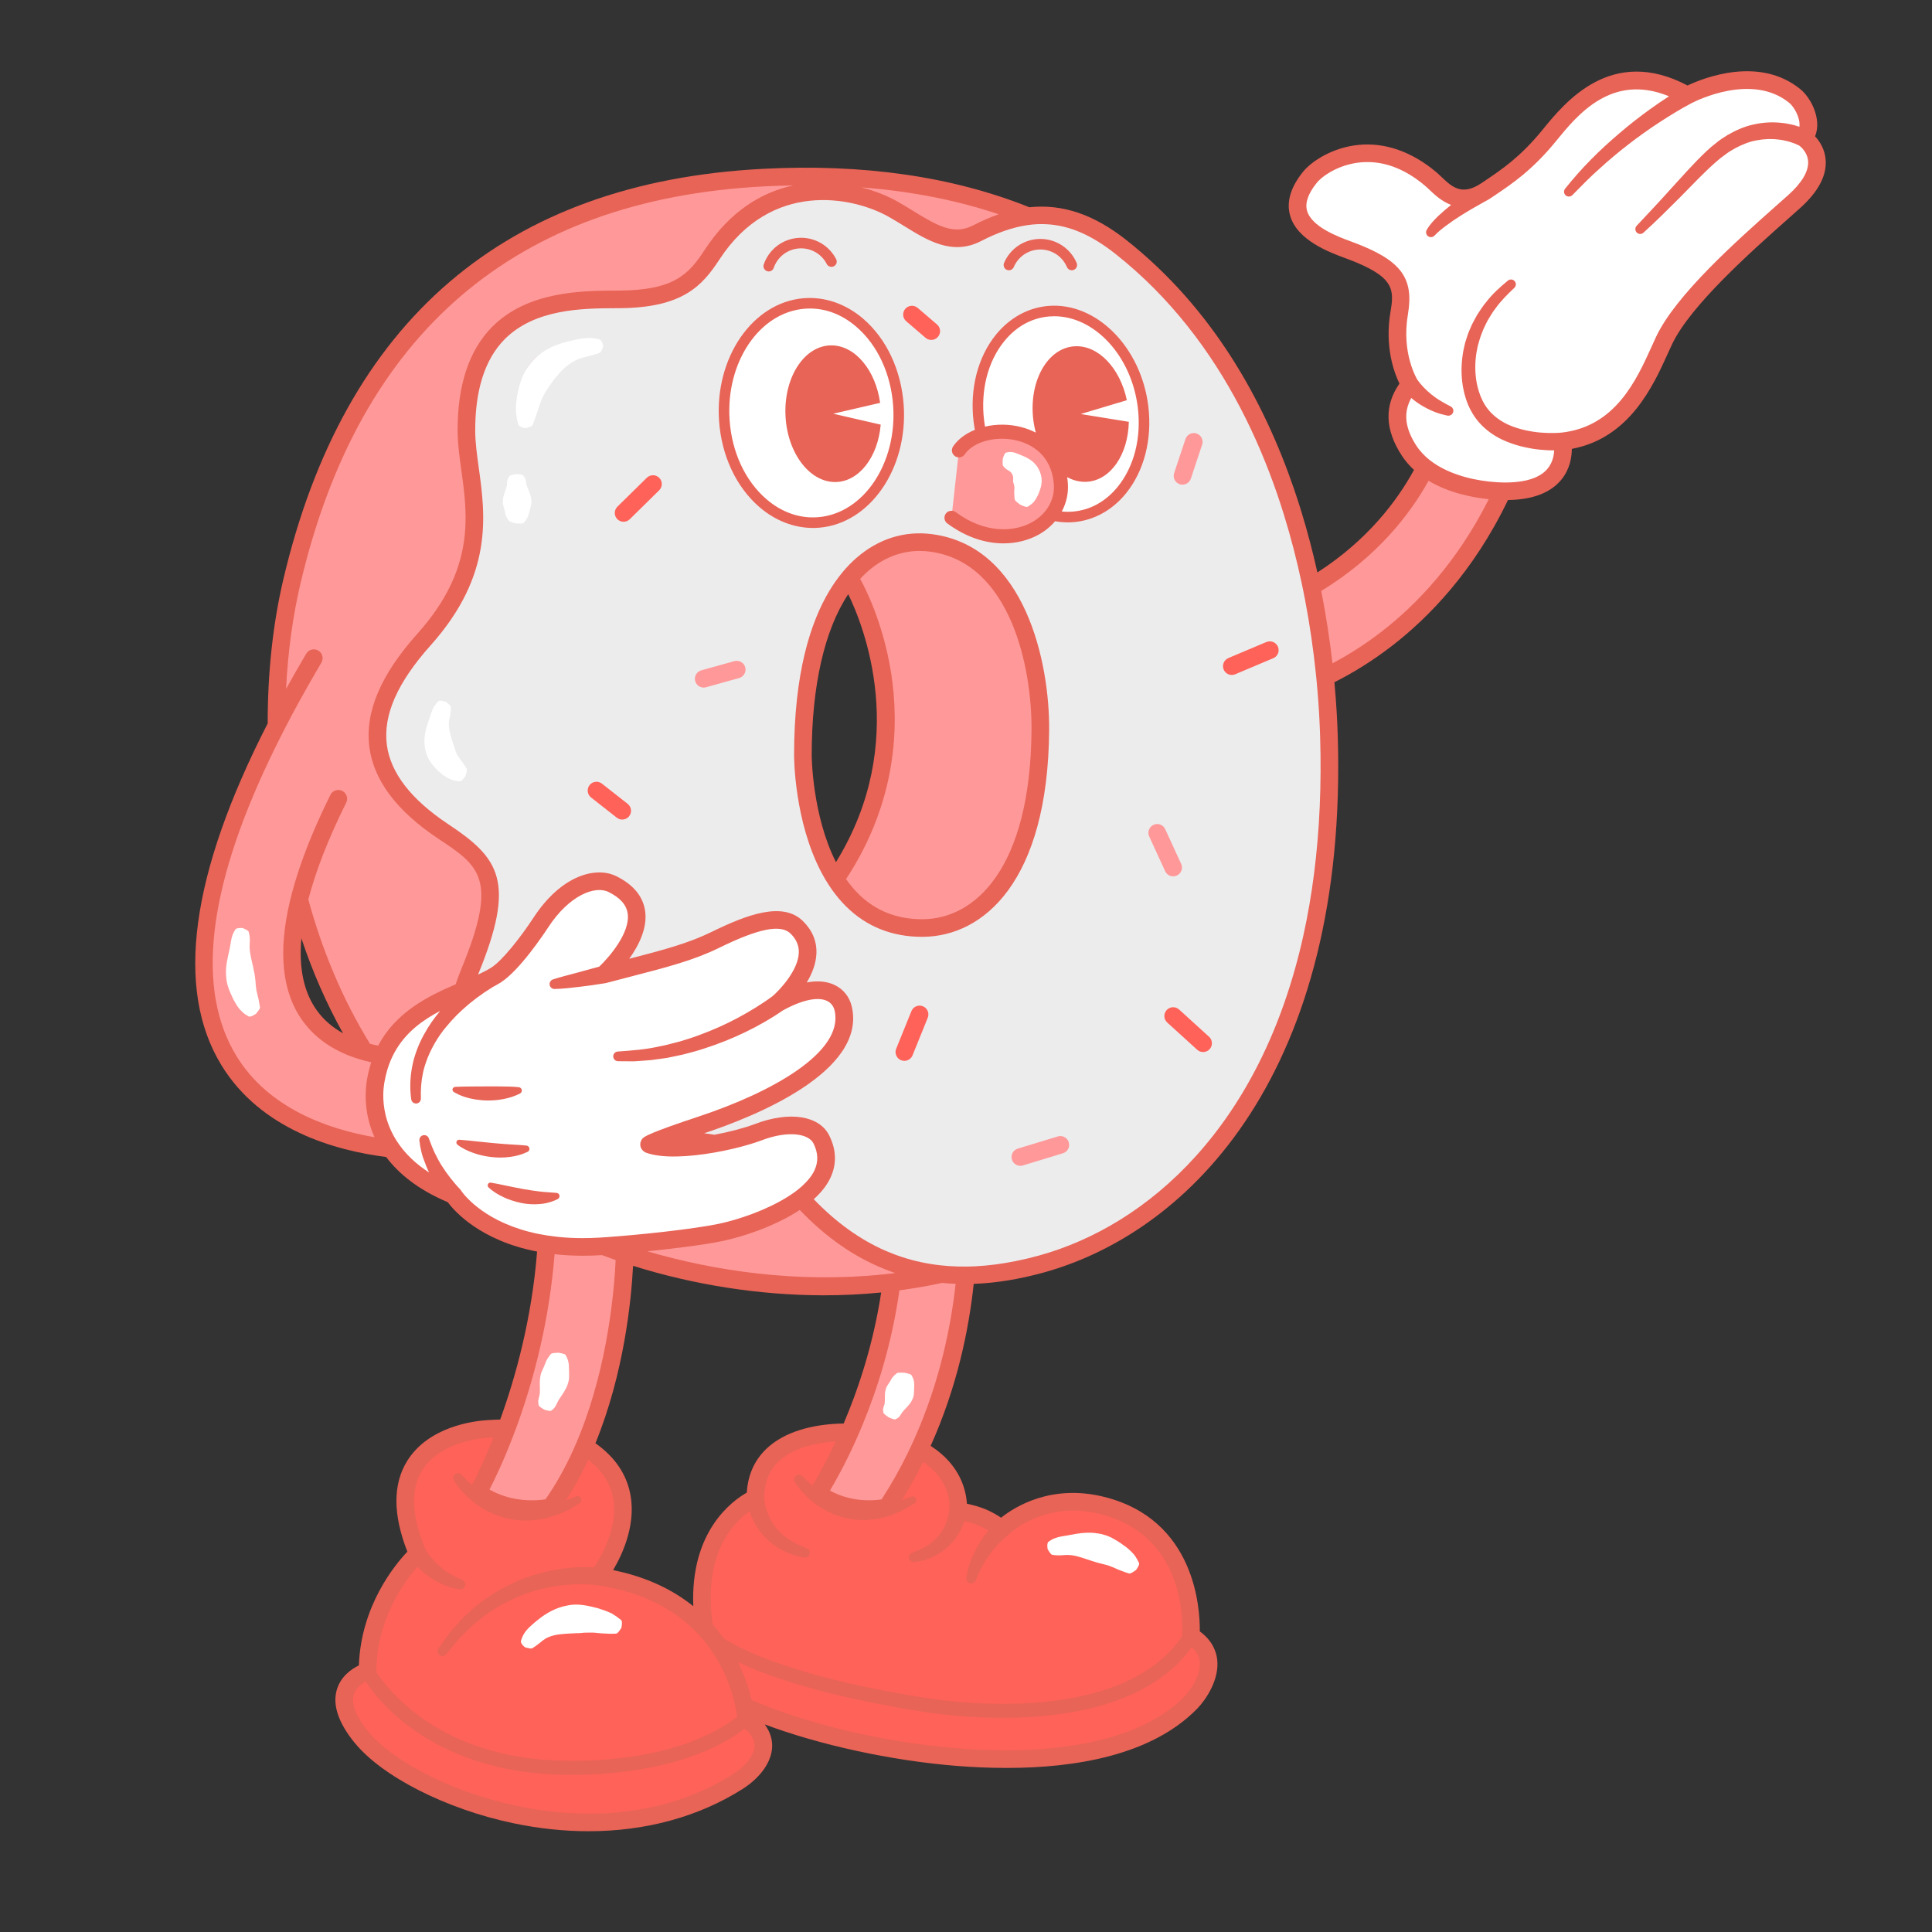 <svg xmlns="http://www.w3.org/2000/svg" xmlns:xlink="http://www.w3.org/1999/xlink" width="500" zoomAndPan="magnify" viewBox="0 0 375 375" height="500" preserveAspectRatio="xMidYMid meet" version="1.0"><rect x="0" y="0" width="375" height="375" fill="#333333" stroke="none"/><defs><clipPath id="id1"><path d="M 37.902 13.836 L 354.375 13.836 L 354.375 355.438 L 37.902 355.438 Z M 37.902 13.836 " clip-rule="nonzero"/></clipPath></defs><g clip-path="url(#id1)"><path fill="rgb(90.979%, 39.22%, 34.119%)" d="M 157.551 146.605 C 157.551 133.082 160.043 122.262 164.641 115.332 C 167.582 121.348 176.715 143.898 162.262 167.344 C 157.633 158.223 157.551 146.75 157.551 146.605 Z M 163.758 276.305 C 159 276.363 153.219 277.383 149.312 280.711 C 146.648 282.98 145.184 286.008 144.953 289.715 C 142.012 291.383 133.977 297.293 134.57 311.762 C 130.734 308.684 125.68 306.105 119.004 304.762 C 120.914 301.543 123.742 295.383 122.152 289.16 C 121.242 285.594 119.031 282.574 115.574 280.129 C 121.137 266.539 122.531 252.367 122.879 245.695 C 134.566 249.367 147.316 251.395 159.715 251.418 C 159.789 251.418 159.863 251.418 159.938 251.418 C 163.688 251.418 167.395 251.234 171.035 250.871 C 169.504 260.98 166.543 269.742 163.758 276.305 Z M 58.496 182.121 C 60.676 188.668 63.379 194.82 66.578 200.555 C 64.668 199.492 62.926 198.086 61.562 196.207 C 58.992 192.684 57.977 187.973 58.496 182.121 Z M 354.363 31.059 C 354.215 28.949 353.176 27.406 352.309 26.465 C 353.664 23.051 351.445 18.953 349.496 17.352 C 341.523 10.793 330.668 15.125 327.547 16.594 C 312.77 8.805 303.785 19.82 299.426 25.164 L 299.316 25.301 C 295.102 30.461 291.477 32.902 288.277 35.055 L 287.594 35.516 C 283.75 38.113 281.828 36.281 279.785 34.336 C 279.441 34.008 279.113 33.699 278.809 33.441 C 274.094 29.461 268.879 27.617 263.719 28.121 C 258.793 28.598 254.652 31.184 252.883 33.387 C 250.508 36.355 249.668 39.184 250.398 41.801 C 251.738 46.637 258.035 48.965 261.059 50.086 L 261.484 50.242 C 270.613 53.656 270.648 56.094 269.902 60.465 C 268.727 67.32 270.609 72.355 271.633 74.457 C 268.66 78.719 268.809 83.41 272.086 88.426 C 272.773 89.477 273.574 90.398 274.457 91.211 C 271.121 97.312 265.371 104.887 255.703 111.113 C 254.855 107.289 253.832 103.332 252.598 99.316 C 252.488 98.945 252.367 98.574 252.25 98.203 C 252.117 97.773 251.98 97.344 251.84 96.918 C 251.625 96.254 251.402 95.594 251.176 94.93 C 245.27 77.699 235.34 59.84 218.691 46.648 C 212.402 41.664 206.309 39.547 199.801 40.23 C 184.883 34.254 167.574 31.75 148.039 32.773 C 98.109 35.379 66.801 62.207 54.984 112.504 C 52.945 121.184 51.945 130.707 51.961 140.406 C 36.984 169.668 33.945 191.941 42.957 206.719 C 50.625 219.297 65.086 223.328 74.953 224.574 C 77.336 227.754 81.078 230.875 86.898 233.34 C 88.18 235.055 93.203 240.801 104.25 242.93 C 103.215 256.031 100.043 267.379 97.09 275.531 C 96.273 275.551 95.434 275.59 94.562 275.645 C 91.969 275.809 83.184 276.863 79.02 283.59 C 76.238 288.094 76.254 294.008 79.07 301.176 C 76.66 303.711 70.074 311.664 69.66 323.25 C 68.305 323.914 66.199 325.316 65.406 327.871 C 64.488 330.836 65.625 334.312 68.781 338.207 C 74.164 344.844 86.57 351.145 99.648 353.891 C 104.598 354.926 109.488 355.441 114.238 355.441 C 125.305 355.441 135.613 352.648 144.16 347.223 C 147.672 344.984 149.809 341.906 149.875 338.973 C 149.902 337.82 149.613 336.301 148.441 334.707 C 158.906 338.648 172.98 341.754 185.754 342.766 C 188.793 343.004 192.043 343.156 195.387 343.156 C 208.699 343.156 223.496 340.727 232.359 331.668 C 234.043 329.945 236.758 325.977 236.246 322.016 C 236.051 320.504 235.293 318.414 232.879 316.652 C 232.938 312.211 232 294.922 214.27 290.531 C 204.066 288.004 196.977 292.457 194.305 294.586 C 193.668 294.148 192.793 293.621 191.668 293.109 C 190.336 292.5 188.789 292.105 187.676 291.875 C 187.523 289.309 186.41 284.348 180.641 280.645 C 185.812 269.141 188.07 257.941 188.996 249.199 C 193.289 249.043 197.789 248.312 202.5 247.016 C 231.445 239.055 261.66 207.492 259.656 142.781 C 259.566 139.902 259.375 136.391 259.008 132.418 C 262.203 130.816 266.086 128.523 270.227 125.328 C 277.258 119.891 286.027 110.949 292.695 97.059 C 297.492 96.984 300.996 95.648 303.082 93.07 C 304.738 91.027 305.086 88.695 305.09 87.125 C 316.297 85.031 320.906 74.844 323.707 68.648 C 324 68.004 324.277 67.395 324.543 66.828 C 328.09 59.305 339.965 48.77 347.055 42.477 C 347.902 41.723 348.691 41.023 349.406 40.383 C 352.914 37.234 354.582 34.098 354.363 31.059 " fill-opacity="1" fill-rule="nonzero"/></g><path fill="rgb(100%, 100%, 100%)" d="M 94.523 210.871 C 95.531 210.859 96.539 210.875 97.562 210.883 C 98.586 210.902 99.613 210.902 100.691 211.027 L 100.715 211.031 C 101.07 211.074 101.32 211.395 101.281 211.75 C 101.254 211.965 101.117 212.148 100.938 212.246 C 99.941 212.762 98.879 213.105 97.793 213.309 C 96.711 213.543 95.602 213.613 94.5 213.602 C 94.113 213.598 93.723 213.57 93.34 213.535 C 92.621 213.473 91.91 213.363 91.207 213.195 C 91.105 213.172 91.004 213.141 90.902 213.113 C 90.039 212.891 89.203 212.59 88.398 212.133 C 88.293 212.074 88.184 212.023 88.078 211.957 C 87.828 211.801 87.75 211.469 87.906 211.215 C 87.922 211.195 87.945 211.184 87.957 211.164 C 88.055 211.051 88.188 210.973 88.332 210.961 L 88.383 210.961 C 88.828 210.934 89.273 210.918 89.715 210.91 C 90.312 210.895 90.902 210.887 91.484 210.887 L 91.609 210.887 Z M 102.766 223.07 C 102.738 223.293 102.594 223.477 102.406 223.57 C 101.328 224.086 100.16 224.422 98.977 224.555 C 97.793 224.723 96.598 224.719 95.422 224.586 C 94.242 224.453 93.078 224.211 91.965 223.812 C 90.848 223.426 89.777 222.934 88.793 222.188 C 88.555 222.008 88.508 221.668 88.688 221.434 C 88.801 221.285 88.973 221.211 89.148 221.223 L 89.195 221.223 C 90.309 221.297 91.41 221.426 92.488 221.543 L 95.695 221.867 C 96.762 221.969 97.82 222.047 98.887 222.121 C 99.602 222.18 100.316 222.207 101.043 222.254 C 101.414 222.277 101.785 222.309 102.168 222.352 L 102.207 222.359 C 102.43 222.387 102.602 222.531 102.695 222.715 C 102.746 222.824 102.781 222.941 102.766 223.07 Z M 107.547 233.059 C 106.664 233.418 105.715 233.637 104.766 233.707 C 104.742 233.711 104.715 233.711 104.684 233.711 C 104.402 233.734 104.113 233.746 103.828 233.75 C 102.934 233.758 102.043 233.676 101.18 233.5 C 100.508 233.363 99.848 233.184 99.203 232.961 C 98.73 232.801 98.262 232.617 97.809 232.406 C 96.734 231.906 95.727 231.312 94.828 230.477 C 94.664 230.328 94.617 230.098 94.688 229.898 C 94.711 229.832 94.75 229.77 94.801 229.715 C 94.926 229.578 95.109 229.523 95.281 229.551 L 95.32 229.559 C 96.211 229.703 97.086 229.887 97.945 230.074 C 98.148 230.117 98.352 230.16 98.555 230.199 C 99.613 230.414 100.648 230.629 101.684 230.816 C 102.719 231.012 103.742 231.133 104.781 231.273 C 105.824 231.398 106.852 231.434 107.969 231.535 L 108.02 231.539 C 108.371 231.57 108.629 231.879 108.598 232.23 C 108.574 232.453 108.441 232.641 108.254 232.738 C 108.023 232.859 107.789 232.961 107.547 233.059 Z M 160.465 194.246 C 159.414 193.773 156.91 193.398 151.926 196.137 C 150.738 196.965 149.605 197.664 148.414 198.355 C 147.797 198.711 147.168 199.047 146.547 199.387 L 144.641 200.348 C 142.082 201.586 139.434 202.633 136.73 203.504 C 135.387 203.965 134.004 204.305 132.633 204.668 C 131.941 204.832 131.242 204.965 130.547 205.113 L 129.504 205.332 L 128.449 205.48 L 126.34 205.766 L 124.211 205.926 C 123.859 205.949 123.504 205.984 123.148 205.996 L 122.082 205.996 L 119.957 205.98 C 119.438 205.977 119.02 205.551 119.027 205.031 C 119.027 204.539 119.41 204.137 119.895 204.102 L 119.969 204.098 C 122.676 203.898 125.379 203.715 128.023 203.094 L 129.02 202.898 L 130.004 202.648 C 130.656 202.48 131.316 202.328 131.969 202.145 C 133.262 201.738 134.559 201.367 135.82 200.871 C 138.359 199.938 140.84 198.836 143.223 197.559 L 144.992 196.574 C 145.57 196.23 146.16 195.891 146.727 195.535 C 147.844 194.844 148.988 194.082 149.973 193.336 C 151.371 192.129 154.926 188.352 155.047 184.934 C 155.098 183.539 154.578 182.324 153.457 181.219 C 151.562 179.352 147.297 180.195 139.637 183.949 C 134.645 186.395 129.602 187.699 121.965 189.676 C 120.648 190.016 119.25 190.379 117.77 190.77 C 117.75 190.773 117.734 190.781 117.719 190.785 C 117.664 190.805 117.605 190.812 117.547 190.824 C 117.473 190.836 117.398 190.844 117.324 190.859 C 117.32 190.859 117.32 190.859 117.32 190.859 C 115.742 191.121 114.184 191.34 112.609 191.527 C 110.961 191.719 109.316 191.93 107.645 191.961 C 107.121 191.973 106.684 191.555 106.672 191.031 C 106.664 190.602 106.945 190.234 107.332 190.105 C 108.906 189.594 110.496 189.215 112.074 188.781 L 116.312 187.621 C 118.254 185.781 122.344 181.039 121.836 177.34 C 121.602 175.637 120.391 174.262 118.129 173.141 C 115.477 171.824 110.473 173.781 106.41 179.992 C 105.508 181.375 100.871 188.305 97.258 190.652 C 97.211 190.684 97.168 190.719 97.117 190.75 C 97.102 190.762 97.086 190.77 97.066 190.777 L 97.016 190.805 C 97.012 190.809 97.008 190.812 96.996 190.812 C 96.602 191.055 96.188 191.293 95.75 191.52 C 95.199 191.855 94.645 192.211 94.109 192.57 C 94.07 192.598 94.027 192.625 93.984 192.652 C 92.992 193.332 92.023 194.059 91.09 194.824 C 91.004 194.895 90.922 194.973 90.832 195.047 C 90.07 195.684 89.336 196.355 88.637 197.055 C 87.898 197.797 87.207 198.57 86.551 199.375 C 86.391 199.574 86.223 199.766 86.062 199.969 C 85.227 201.07 84.48 202.238 83.852 203.465 C 83.551 204.043 83.277 204.641 83.035 205.242 C 82.91 205.559 82.789 205.875 82.68 206.195 C 82.586 206.461 82.5 206.73 82.418 207 C 81.949 208.566 81.73 210.195 81.688 211.844 C 81.68 212.293 81.68 212.742 81.695 213.199 L 81.695 213.215 C 81.711 213.734 81.309 214.172 80.789 214.191 C 80.301 214.211 79.887 213.852 79.82 213.383 C 79.52 211.297 79.594 209.141 79.996 207.047 C 80.098 206.523 80.215 205.996 80.359 205.477 C 80.375 205.426 80.391 205.379 80.406 205.328 C 80.574 204.742 80.766 204.168 80.984 203.605 C 81.703 201.734 82.688 199.973 83.812 198.332 C 84.32 197.605 84.871 196.906 85.438 196.223 C 82.172 197.934 79.133 200.125 77.051 203.469 C 76.727 203.984 76.422 204.531 76.148 205.109 C 75.898 205.637 75.668 206.188 75.461 206.77 C 75.355 207.062 75.258 207.363 75.168 207.672 C 74.949 208.402 74.773 209.18 74.629 210 C 74.605 210.129 74.578 210.258 74.562 210.387 C 74.48 210.898 74.406 211.613 74.395 212.469 C 74.371 214.715 74.816 217.973 76.91 221.316 C 77.297 221.934 77.746 222.555 78.254 223.176 C 78.766 223.797 79.344 224.418 79.992 225.027 C 80.93 225.906 82.027 226.766 83.293 227.586 C 83.289 227.586 83.285 227.582 83.285 227.578 C 82.895 226.781 82.566 225.949 82.266 225.105 C 82.203 224.926 82.129 224.75 82.066 224.562 C 81.941 224.176 81.84 223.773 81.746 223.371 C 81.609 222.801 81.508 222.227 81.441 221.645 C 81.43 221.551 81.418 221.457 81.406 221.359 C 81.383 221.141 81.445 220.938 81.551 220.766 C 81.703 220.527 81.957 220.359 82.258 220.328 C 82.695 220.285 83.094 220.551 83.238 220.949 L 83.254 221.004 C 83.32 221.188 83.395 221.367 83.461 221.551 C 83.684 222.168 83.93 222.777 84.199 223.375 C 84.203 223.383 84.203 223.387 84.207 223.391 C 84.25 223.488 84.289 223.59 84.336 223.688 C 84.562 224.156 84.797 224.621 85.047 225.078 C 85.262 225.473 85.484 225.863 85.73 226.242 C 86.25 227.066 86.809 227.863 87.414 228.633 C 88.012 229.383 88.66 230.176 89.277 230.805 L 89.305 230.832 C 89.418 230.945 89.504 231.078 89.578 231.215 C 90.336 232.27 94.5 237.457 104.465 239.496 C 105.012 239.605 105.582 239.707 106.168 239.797 C 106.715 239.883 107.285 239.961 107.867 240.027 C 108.098 240.055 108.32 240.082 108.555 240.105 C 109.977 240.242 111.488 240.32 113.102 240.32 C 113.137 240.32 113.172 240.316 113.207 240.316 C 114.188 240.316 115.203 240.289 116.254 240.227 C 116.641 240.203 117.055 240.176 117.488 240.148 C 117.625 240.141 117.773 240.129 117.914 240.117 C 124.176 239.676 134.379 238.598 139.441 237.555 C 143.188 236.781 148.734 234.914 152.906 232.285 C 153.398 231.973 153.879 231.652 154.328 231.324 C 154.801 230.973 155.242 230.613 155.656 230.242 C 156.695 229.305 157.527 228.309 158.043 227.25 C 158.875 225.543 158.824 223.805 157.895 221.93 C 157 220.125 153.16 219.312 147.797 221.348 C 147.074 221.621 146.215 221.906 145.262 222.184 C 144.379 222.445 143.418 222.699 142.402 222.941 C 141.195 223.227 139.914 223.492 138.605 223.719 C 133.75 224.562 128.523 224.883 125.395 223.734 C 125.188 223.66 125.012 223.535 124.855 223.398 C 124.613 223.18 124.422 222.902 124.336 222.574 C 124.258 222.293 124.262 222 124.328 221.719 C 124.391 221.477 124.5 221.242 124.668 221.043 C 124.828 220.848 125.051 220.582 126.809 219.852 C 128.316 219.223 130.953 218.258 135.656 216.699 C 149.594 212.09 163.832 204.277 162.004 196.18 C 161.863 195.551 161.48 194.703 160.465 194.246 Z M 350.953 31.336 C 351.074 33.234 349.746 35.484 347.121 37.84 C 346.414 38.477 345.625 39.172 344.781 39.918 C 337.023 46.805 325.297 57.215 321.445 65.371 C 321.176 65.949 320.891 66.578 320.594 67.242 C 317.617 73.812 313.543 82.812 303.086 83.969 C 302.297 84.043 301.359 84.059 300.484 84.043 C 299.598 84.008 298.707 83.957 297.832 83.828 C 297.828 83.828 297.824 83.828 297.824 83.828 C 297.25 83.746 296.691 83.641 296.129 83.52 C 295.566 83.398 295.016 83.25 294.473 83.082 C 293.91 82.902 293.355 82.703 292.824 82.465 C 292.492 82.316 292.172 82.145 291.855 81.973 C 291.027 81.508 290.27 80.953 289.609 80.305 C 289.355 80.059 289.109 79.797 288.887 79.52 C 288.652 79.242 288.441 78.938 288.246 78.625 C 287.566 77.547 287.086 76.297 286.773 74.996 C 286.375 73.312 286.273 71.539 286.418 69.785 C 286.477 69.348 286.488 68.902 286.578 68.473 L 286.828 67.164 C 287.074 66.312 287.293 65.453 287.641 64.633 C 287.793 64.211 287.949 63.797 288.16 63.402 C 288.363 63 288.543 62.594 288.758 62.195 C 289.23 61.438 289.652 60.641 290.223 59.934 C 291.258 58.457 292.559 57.172 293.887 55.914 L 293.934 55.867 C 294.289 55.531 294.328 54.973 294.008 54.586 C 293.68 54.188 293.086 54.133 292.684 54.465 C 291.18 55.711 289.691 57.027 288.488 58.609 C 287.832 59.359 287.324 60.215 286.762 61.039 C 286.508 61.469 286.281 61.918 286.039 62.355 C 285.785 62.785 285.586 63.246 285.395 63.707 C 284.961 64.617 284.684 65.586 284.379 66.543 L 284.047 68.02 C 283.934 68.512 283.898 69.02 283.82 69.52 C 283.59 71.527 283.641 73.578 284.055 75.594 C 284.27 76.633 284.582 77.68 285.012 78.691 C 285.262 79.27 285.559 79.836 285.895 80.379 C 286.098 80.707 286.312 81.027 286.551 81.332 C 286.738 81.586 286.941 81.832 287.152 82.066 C 288.371 83.438 289.887 84.52 291.488 85.293 C 292.141 85.613 292.812 85.875 293.492 86.109 C 294.035 86.297 294.578 86.461 295.133 86.605 C 295.691 86.746 296.25 86.871 296.812 86.973 C 296.996 87.004 297.172 87.047 297.352 87.074 C 298.352 87.25 299.352 87.328 300.355 87.391 C 300.797 87.41 301.227 87.422 301.66 87.422 C 301.617 88.422 301.352 89.789 300.402 90.945 C 299.195 92.418 297.133 93.285 294.281 93.555 C 293.688 93.609 293.062 93.648 292.395 93.652 C 292.352 93.652 292.316 93.656 292.273 93.656 C 292.27 93.656 292.27 93.656 292.266 93.656 C 291.707 93.656 291.121 93.633 290.531 93.598 C 286.688 93.367 282.266 92.371 278.859 90.246 C 278.352 89.926 277.863 89.59 277.406 89.223 C 276.926 88.836 276.488 88.418 276.074 87.973 C 275.664 87.527 275.277 87.062 274.949 86.559 C 272.684 83.09 272.352 80.09 273.93 77.246 C 274.02 77.32 274.102 77.402 274.195 77.477 C 274.867 78.008 275.562 78.5 276.305 78.91 C 277.105 79.371 277.945 79.766 278.809 80.082 C 279.344 80.277 279.895 80.434 280.449 80.555 C 280.629 80.594 280.805 80.645 280.984 80.676 C 281.258 80.719 281.535 80.637 281.746 80.465 C 281.836 80.387 281.918 80.301 281.98 80.191 C 282.227 79.73 282.059 79.156 281.598 78.902 L 281.555 78.879 C 281.484 78.84 281.406 78.801 281.336 78.762 C 280.754 78.453 280.18 78.16 279.637 77.816 C 279.012 77.453 278.426 77.035 277.867 76.59 C 277.309 76.145 276.789 75.664 276.305 75.156 C 276.062 74.902 275.836 74.641 275.613 74.379 C 275.434 74.16 275.234 73.895 275.109 73.707 C 275.109 73.699 275.105 73.695 275.102 73.691 C 275.07 73.641 271.973 68.641 273.273 61.043 C 274.492 53.898 271.918 50.496 262.684 47.039 L 262.25 46.879 C 259.758 45.957 254.566 44.039 253.695 40.891 C 253.277 39.391 253.902 37.582 255.555 35.523 C 256.668 34.137 259.844 31.93 264.047 31.52 C 264.504 31.477 264.961 31.457 265.418 31.457 C 269.23 31.457 272.984 32.996 276.598 36.055 C 276.859 36.273 277.133 36.535 277.426 36.812 C 278.418 37.754 279.812 39.082 281.66 39.773 C 280.824 40.441 280 41.137 279.203 41.887 C 278.383 42.684 277.574 43.508 276.93 44.609 C 276.715 44.98 276.773 45.465 277.098 45.773 C 277.477 46.129 278.074 46.113 278.434 45.734 L 278.477 45.691 C 279.113 45.016 279.938 44.355 280.777 43.738 C 281.617 43.117 282.488 42.508 283.395 41.941 C 284.297 41.371 285.215 40.812 286.145 40.281 C 286.77 39.926 287.398 39.57 288.02 39.223 C 288.289 39.086 288.562 38.938 288.84 38.77 C 288.875 38.754 288.91 38.73 288.941 38.711 L 288.957 38.707 C 289 38.684 289.043 38.656 289.086 38.629 C 289.113 38.609 289.133 38.59 289.16 38.57 C 289.277 38.496 289.395 38.426 289.512 38.344 L 290.188 37.891 C 293.414 35.719 297.438 33.016 301.965 27.461 L 302.078 27.324 C 306.184 22.289 312.855 14.121 323.953 18.691 C 322.711 19.488 321.5 20.309 320.305 21.176 C 318.254 22.652 316.266 24.207 314.348 25.848 C 312.43 27.48 310.562 29.176 308.801 30.977 C 307.027 32.766 305.359 34.66 303.785 36.625 C 303.492 36.996 303.512 37.539 303.859 37.879 C 304.23 38.246 304.824 38.242 305.191 37.871 L 305.215 37.852 C 306.941 36.105 308.633 34.34 310.48 32.727 C 312.289 31.074 314.164 29.5 316.105 28.008 C 318.035 26.508 320.035 25.09 322.078 23.754 C 324.113 22.43 326.23 21.121 328.309 20.035 L 328.359 20.008 C 328.367 20.004 328.371 20.004 328.379 20 C 329.203 19.566 340.125 14.074 347.32 19.988 C 348.211 20.723 349.488 22.887 349.266 24.609 C 348.953 24.504 348.641 24.41 348.328 24.316 C 347.883 24.211 347.441 24.09 346.992 24.02 C 346.547 23.934 346.094 23.867 345.641 23.832 C 343.832 23.648 341.992 23.777 340.234 24.195 C 338.457 24.582 336.809 25.352 335.277 26.23 C 334.531 26.707 333.777 27.168 333.109 27.742 C 332.77 28.012 332.418 28.281 332.09 28.559 C 331.773 28.848 331.449 29.125 331.148 29.418 C 328.691 31.75 326.535 34.223 324.324 36.637 C 322.148 39.074 319.91 41.445 317.672 43.824 C 317.344 44.18 317.332 44.738 317.664 45.102 C 318.012 45.488 318.609 45.516 318.992 45.168 C 321.434 42.953 323.77 40.629 326.09 38.305 C 328.402 35.973 330.637 33.57 333.02 31.477 C 333.316 31.211 333.625 30.965 333.922 30.711 C 334.23 30.473 334.539 30.254 334.844 30.027 C 335.441 29.543 336.105 29.18 336.754 28.797 C 338.078 28.098 339.457 27.504 340.91 27.25 C 342.352 26.965 343.824 26.906 345.27 27.094 C 345.637 27.129 345.992 27.191 346.352 27.273 C 346.711 27.336 347.059 27.445 347.406 27.539 C 347.75 27.652 348.098 27.758 348.426 27.895 C 348.594 27.961 348.754 28.031 348.91 28.105 C 349.02 28.152 349.152 28.219 349.242 28.266 C 349.484 28.445 350.844 29.527 350.953 31.336 Z M 202.695 91.336 C 203.078 92.297 203.293 93.387 203.129 94.32 C 203.051 95.324 202.652 96.086 202.383 96.902 C 202.051 97.629 201.672 98.301 201.191 98.895 C 201.184 98.902 201.18 98.918 201.168 98.926 C 200.895 99.199 200.594 99.449 200.266 99.668 L 200.125 99.762 L 199.762 99.992 C 199.633 100.117 199.25 100.109 197.965 99.539 C 196.824 98.691 196.586 98.406 196.598 98.254 L 196.523 97.746 C 196.484 97.461 196.477 97.207 196.48 96.953 C 196.484 96.918 196.477 96.871 196.477 96.836 C 196.43 96.277 196.5 95.797 196.52 95.355 C 196.508 95.285 196.5 95.215 196.492 95.148 C 196.449 94.801 196.418 94.461 196.277 94.254 C 196.211 93.941 196.145 93.797 196.188 93.57 C 196.164 93.484 196.207 93.367 196.207 93.246 C 196.188 93.129 196.223 92.977 196.199 92.812 C 196.156 92.656 196.148 92.465 196.07 92.281 C 195.969 92.113 195.902 91.906 195.758 91.73 C 195.488 91.367 195.07 91.148 194.648 90.898 C 194.445 90.754 194.238 90.598 194.039 90.371 C 193.938 90.266 193.836 90.148 193.734 90.016 C 193.68 89.969 193.648 89.836 193.633 89.578 L 193.625 89.086 C 193.637 88.852 193.652 88.562 193.648 88.301 C 193.727 88.055 193.816 87.777 193.902 87.559 L 194.125 87.113 C 194.262 86.887 194.387 86.781 194.48 86.77 C 194.68 86.719 194.883 86.672 195.082 86.645 C 195.477 86.602 195.867 86.617 196.238 86.707 C 196.984 86.883 197.68 87.242 198.465 87.535 C 199.254 87.84 200.055 88.277 200.844 88.875 C 201.227 89.18 201.57 89.574 201.91 89.965 C 202.223 90.375 202.461 90.859 202.695 91.336 Z M 51.891 198.414 C 51.969 198.645 51.812 199.039 50.754 200.312 C 49.375 201.172 48.902 201.148 48.664 200.961 L 47.852 200.449 C 47.281 200.105 46.863 199.656 46.43 199.195 C 45.535 198.273 45 197.176 44.402 196.086 C 43.914 194.984 43.348 193.871 43.008 192.723 C 42.598 191.57 42.496 190.395 42.434 189.219 C 42.32 186.871 42.914 184.59 43.402 182.406 C 43.66 181.309 43.754 180.215 44.016 179.137 C 44.129 178.598 44.34 178.07 44.598 177.555 C 44.73 177.301 44.887 177.047 45.051 176.797 C 45.113 176.672 45.262 176.555 45.578 176.48 C 45.863 176.402 46.355 176.359 47.07 176.391 C 47.723 176.676 48.168 176.887 48.398 177.066 C 48.664 177.246 48.754 177.387 48.773 177.516 C 48.844 177.781 48.898 178.039 48.945 178.297 C 49.043 178.812 49.074 179.309 49.07 179.809 C 49.051 180.793 48.941 181.773 49.078 182.758 C 49.324 184.73 49.91 186.629 50.23 188.43 C 50.438 189.316 50.539 190.219 50.637 191.094 C 50.664 192 50.77 192.863 50.902 193.75 C 51.121 194.574 51.285 195.457 51.516 196.301 C 51.613 196.734 51.645 197.234 51.762 197.684 Z M 81.688 145.336 C 81.309 142.797 81.996 140.402 82.746 138.324 C 83.133 137.273 83.398 136.227 83.844 135.238 C 84.07 134.746 84.359 134.281 84.719 133.852 C 84.898 133.641 85.094 133.434 85.309 133.238 C 85.395 133.133 85.578 133.066 85.879 133.066 L 86.438 133.121 C 86.695 133.176 87.004 133.262 87.277 133.34 L 87.953 133.883 L 88.348 134.262 C 88.551 134.48 88.629 134.637 88.613 134.746 C 88.625 134.992 88.629 135.234 88.625 135.465 C 88.617 135.934 88.562 136.375 88.48 136.801 C 88.301 137.648 88.074 138.477 88.098 139.332 C 88.121 141.051 88.66 142.605 89.051 143.871 C 89.27 144.512 89.461 145.102 89.645 145.719 C 89.82 146.336 90.02 146.992 90.383 147.594 C 90.762 148.188 91.184 148.789 91.684 149.438 C 91.902 149.789 92.18 150.121 92.418 150.527 C 92.535 150.734 92.684 150.914 92.816 151.117 C 92.984 151.27 92.992 151.699 92.539 153.188 C 91.656 154.453 91.234 154.656 90.969 154.586 C 90.684 154.551 90.383 154.539 90.094 154.48 C 89.52 154.359 88.938 154.23 88.398 153.977 C 87.293 153.531 86.316 152.773 85.391 151.938 C 84.477 151.078 83.609 150.098 82.922 148.984 C 82.23 147.867 81.855 146.59 81.688 145.336 Z M 96.789 98.379 C 96.676 97.879 96.691 97.379 96.762 96.867 C 96.863 95.852 97.371 94.812 97.656 93.762 C 97.816 93.238 97.781 92.723 97.852 92.203 C 97.895 91.941 97.98 91.676 98.129 91.41 L 98.391 91.004 C 98.418 90.938 98.547 90.863 98.805 90.785 L 99.301 90.652 L 100.102 90.5 L 100.922 90.547 L 101.434 90.613 C 101.695 90.664 101.836 90.723 101.871 90.785 C 101.973 90.914 102.082 91.043 102.18 91.172 C 102.355 91.426 102.473 91.688 102.543 91.953 C 102.668 92.48 102.684 93.02 102.887 93.543 C 103.262 94.602 103.832 95.664 103.969 96.754 C 104.059 97.297 104.078 97.848 103.965 98.398 C 103.844 98.953 103.668 99.5 103.527 100.062 C 103.391 100.613 103.25 101.188 102.957 101.738 C 102.812 102.023 102.609 102.301 102.398 102.57 L 102.031 102.977 C 101.949 103.117 101.574 103.223 100.102 103.113 C 98.672 102.746 98.328 102.59 98.285 102.469 L 98.02 102.098 C 97.852 101.84 97.699 101.594 97.598 101.352 C 97.367 100.855 97.293 100.375 97.176 99.875 C 97.074 99.383 96.902 98.875 96.789 98.379 Z M 99.738 83.961 C 99.629 83.266 99.512 82.559 99.48 81.848 C 99.434 80.426 99.586 78.988 99.898 77.551 C 100.18 76.105 100.629 74.648 101.246 73.23 C 101.855 71.805 102.844 70.531 103.938 69.406 C 105.043 68.277 106.367 67.379 107.738 66.684 C 109.133 66.02 110.562 65.527 111.996 65.191 C 113.422 64.859 114.812 64.516 116.238 64.398 C 116.945 64.332 117.664 64.355 118.375 64.473 C 118.73 64.523 119.086 64.605 119.441 64.703 C 119.613 64.734 119.797 64.844 119.961 65.102 C 120.133 65.332 120.297 65.75 120.414 66.363 C 120.211 66.949 120.051 67.359 119.898 67.578 C 119.746 67.828 119.602 67.93 119.457 67.969 L 118.59 68.262 C 118.02 68.441 117.453 68.602 116.891 68.734 C 115.77 69.004 114.648 69.266 113.652 69.797 C 111.633 70.852 110.148 72.422 108.914 73.957 C 108.586 74.328 108.316 74.754 108.023 75.156 C 107.887 75.367 107.738 75.57 107.586 75.773 C 107.449 75.988 107.312 76.203 107.16 76.414 C 106.586 77.27 106.02 78.195 105.617 79.234 C 105.164 80.25 104.883 81.359 104.473 82.477 C 104.293 83.047 104.09 83.621 103.855 84.207 L 103.535 85.105 C 103.461 85.41 103.141 85.695 101.738 86.012 C 100.352 85.684 100.051 85.332 100 84.992 Z M 104.117 270.832 C 104.188 269.656 104.008 268.445 104.172 267.355 C 104.242 266.805 104.336 266.266 104.562 265.754 C 104.773 265.242 105.059 264.734 105.246 264.211 C 105.453 263.688 105.633 263.16 105.93 262.641 C 106.086 262.379 106.266 262.121 106.477 261.859 L 106.805 261.465 C 106.871 261.328 107.223 261.215 108.625 261.152 C 110 261.387 110.328 261.57 110.371 261.73 L 110.629 262.227 C 110.793 262.559 110.914 262.891 110.992 263.223 C 111.156 263.887 111.172 264.539 111.18 265.191 C 111.199 265.844 111.219 266.504 111.207 267.16 C 111.172 267.809 111.02 268.438 110.781 269.039 C 110.355 270.258 109.508 271.332 108.805 272.418 C 108.445 272.957 108.242 273.547 107.93 274.102 C 107.766 274.375 107.562 274.633 107.297 274.863 C 107.168 274.98 107.023 275.094 106.867 275.195 C 106.809 275.258 106.664 275.281 106.398 275.254 L 105.918 275.168 L 105.172 274.953 L 104.512 274.535 L 104.121 274.25 C 103.922 274.086 103.836 273.969 103.832 273.895 C 103.793 273.727 103.77 273.566 103.746 273.402 C 103.715 273.086 103.727 272.789 103.777 272.508 C 103.895 271.945 104.094 271.418 104.117 270.832 Z M 123.258 316.562 C 122.5 317.773 122.16 317.984 121.895 317.961 L 121.074 317.992 C 120.535 318.004 120.016 317.984 119.508 317.941 C 118.488 317.93 117.52 317.797 116.562 317.711 L 115.141 317.723 L 114.438 317.727 L 113.754 317.801 C 113.305 317.844 112.859 317.867 112.41 317.848 C 111.98 317.895 111.551 317.914 111.113 317.918 C 109.41 318.039 107.625 318.066 105.941 318.75 L 105.328 319.023 C 105.141 319.141 104.957 319.266 104.766 319.391 C 104.379 319.621 104.07 319.941 103.699 320.207 C 103.363 320.5 102.973 320.762 102.59 321.031 L 101.98 321.43 C 101.891 321.504 101.738 321.539 101.465 321.508 C 101.215 321.492 100.805 321.379 100.203 321.227 C 99.73 320.836 99.457 320.492 99.344 320.25 C 99.199 319.98 99.203 319.797 99.258 319.648 C 99.344 319.332 99.453 319.027 99.582 318.738 C 99.828 318.145 100.18 317.625 100.578 317.141 C 100.988 316.668 101.426 316.219 101.91 315.82 C 102.371 315.395 102.855 314.996 103.359 314.613 C 105.316 313.016 107.703 311.707 110.238 311.258 C 112.793 310.641 115.289 311.301 117.598 311.879 C 118.734 312.23 119.852 312.617 120.914 313.125 C 121.422 313.418 121.918 313.746 122.395 314.102 L 123.098 314.652 C 123.34 314.801 123.504 315.184 123.258 316.562 Z M 178.52 266.797 C 178.676 267.445 178.641 268.051 178.625 268.668 C 178.586 269.273 178.605 269.902 178.539 270.508 C 178.473 271.113 178.262 271.668 177.98 272.195 C 177.453 273.258 176.484 274.113 175.699 275.004 C 175.293 275.441 175.062 275.961 174.715 276.422 C 174.535 276.648 174.309 276.855 174.023 277.023 C 173.879 277.109 173.711 277.184 173.559 277.262 C 173.496 277.309 173.336 277.305 173.059 277.234 L 172.543 277.07 L 171.742 276.738 L 171.043 276.23 L 170.625 275.895 C 170.41 275.703 170.316 275.582 170.316 275.512 L 170.23 275.039 C 170.195 274.734 170.215 274.461 170.273 274.207 C 170.402 273.711 170.629 273.258 170.672 272.723 C 170.77 271.656 170.617 270.527 170.832 269.578 C 170.918 269.094 171.059 268.637 171.316 268.219 C 171.586 267.801 171.883 267.398 172.129 266.969 C 172.371 266.543 172.598 266.113 172.949 265.703 C 173.125 265.496 173.355 265.297 173.582 265.094 L 173.961 264.785 C 174.039 264.672 174.434 264.609 175.996 264.664 C 177.52 264.984 177.871 265.184 177.914 265.336 L 178.176 265.828 C 178.332 266.156 178.453 266.477 178.52 266.797 Z M 223.219 304.203 C 223.367 304.422 223.355 304.828 222.547 305.992 C 221.383 306.832 221.012 306.918 220.801 306.82 L 220.105 306.602 C 219.652 306.457 219.258 306.262 218.824 306.137 C 217.988 305.836 217.273 305.414 216.48 305.152 C 215.727 304.812 214.898 304.676 214.133 304.457 C 213.742 304.352 213.344 304.285 212.973 304.152 C 212.598 304.016 212.215 303.898 211.828 303.789 C 210.305 303.316 208.695 302.652 206.953 302.422 C 206.523 302.375 206.09 302.363 205.652 302.363 L 204.352 302.449 C 203.918 302.48 203.473 302.461 203.016 302.418 C 202.781 302.391 202.559 302.363 202.32 302.324 C 202.203 302.316 202.074 302.246 201.895 302.035 C 201.723 301.855 201.496 301.488 201.176 300.961 C 201.082 300.348 201.09 299.91 201.145 299.656 C 201.191 299.371 201.297 299.234 201.41 299.164 C 201.641 298.996 201.875 298.836 202.109 298.703 C 202.586 298.43 203.09 298.23 203.602 298.094 C 204.113 297.938 204.637 297.879 205.16 297.773 C 205.684 297.699 206.207 297.602 206.738 297.5 C 208.84 297.082 211.105 296.77 213.328 297.164 L 214.16 297.305 C 214.434 297.371 214.707 297.449 214.977 297.539 C 215.512 297.707 216.047 297.891 216.551 298.145 C 217.551 298.691 218.52 299.254 219.406 299.926 C 220.336 300.535 221.156 301.281 221.891 302.094 C 222.273 302.488 222.555 302.98 222.832 303.465 Z M 191.191 82.805 C 191.121 82.406 191.059 82 191.012 81.59 C 190.305 75.746 191.738 70.145 194.934 66.223 C 197.254 63.367 200.258 61.711 203.613 61.426 C 203.949 61.398 204.289 61.383 204.625 61.383 C 212.48 61.383 219.641 69.098 220.852 79.133 C 221.559 84.977 220.129 90.582 216.934 94.504 C 214.609 97.355 211.609 99.012 208.25 99.297 C 207.523 99.359 206.801 99.348 206.09 99.281 C 206.996 97.598 207.422 95.699 207.266 93.746 C 207.238 93.363 207.191 92.988 207.133 92.617 C 208.344 93.266 209.652 93.594 210.984 93.512 C 215.598 93.215 218.977 88.184 219.105 81.875 L 209.766 80.363 L 218.719 77.68 C 217.43 71.461 213.16 66.922 208.551 67.215 C 203.434 67.543 199.836 73.691 200.504 80.953 C 200.605 82 200.793 83.004 201.043 83.965 C 200.203 83.535 199.285 83.18 198.305 82.918 C 195.918 82.281 193.426 82.285 191.191 82.805 Z M 162.082 93.562 C 156.957 93.555 152.645 87.613 152.449 80.289 C 152.254 72.969 156.25 67.031 161.375 67.039 C 166 67.047 169.957 71.875 170.832 78.195 L 161.73 80.301 L 170.945 82.422 C 170.406 88.742 166.703 93.566 162.082 93.562 Z M 173.363 78.801 C 172.934 72.559 170.324 66.949 166.195 63.41 C 163.496 61.09 160.406 59.883 157.207 59.883 C 156.848 59.883 156.488 59.902 156.125 59.93 C 147.363 60.668 140.855 70.348 141.613 81.512 C 142.039 87.754 144.652 93.363 148.777 96.902 C 151.785 99.48 155.273 100.684 158.848 100.383 C 167.609 99.645 174.121 89.965 173.363 78.801 " fill-opacity="1" fill-rule="nonzero"/><path fill="rgb(100%, 38.429%, 34.509%)" d="M 250.422 125.516 C 250.43 126.465 249.875 127.371 248.941 127.766 L 248.566 127.926 L 238.504 132.176 C 238.199 132.301 237.879 132.363 237.566 132.363 C 236.621 132.363 235.727 131.812 235.336 130.887 C 234.816 129.66 235.391 128.238 236.621 127.719 L 247.059 123.312 C 247.137 123.281 247.219 123.262 247.297 123.238 C 248.391 122.902 249.562 123.383 250.113 124.383 C 250.152 124.453 250.195 124.52 250.23 124.598 C 250.355 124.898 250.418 125.211 250.422 125.516 Z M 111.895 150.402 C 112.863 149.168 114.648 148.949 115.887 149.922 L 124.184 156.434 C 125.414 157.402 125.629 159.184 124.66 160.418 C 124.098 161.133 123.266 161.504 122.422 161.504 C 121.809 161.504 121.191 161.305 120.668 160.898 L 112.375 154.383 C 111.141 153.418 110.93 151.633 111.895 150.402 Z M 236.562 201.871 C 237.586 202.801 237.66 204.387 236.73 205.41 C 236.234 205.949 235.559 206.227 234.875 206.227 C 234.273 206.227 233.672 206.012 233.191 205.574 L 224.672 197.832 C 223.648 196.902 223.574 195.316 224.504 194.297 C 225.438 193.273 227.02 193.199 228.043 194.129 Z M 117.316 103.223 C 116.246 102.137 116.262 100.391 117.344 99.324 L 126.559 90.262 C 127.648 89.191 129.395 89.207 130.461 90.293 C 131.535 91.379 131.52 93.125 130.434 94.195 L 121.219 103.254 C 120.68 103.785 119.984 104.047 119.281 104.047 C 118.57 104.047 117.855 103.77 117.316 103.223 Z M 173.43 62.102 C 172.117 60.98 171.965 59.012 173.09 57.699 C 174.215 56.391 176.188 56.238 177.496 57.359 L 184.344 63.227 C 185.652 64.348 185.805 66.32 184.684 67.629 C 184.062 68.348 183.188 68.719 182.309 68.719 C 181.59 68.719 180.863 68.473 180.277 67.969 Z M 172.18 205.301 L 176.844 193.781 C 177.406 192.398 178.98 191.73 180.355 192.289 C 181.742 192.848 182.406 194.422 181.848 195.801 L 177.18 207.324 C 176.758 208.371 175.746 209.008 174.68 209.008 C 174.34 209.008 173.996 208.945 173.668 208.809 C 172.285 208.254 171.621 206.68 172.18 205.301 Z M 101.133 318.457 C 101.203 318.199 101.289 317.953 101.395 317.723 C 101.598 317.238 101.883 316.816 102.203 316.422 C 102.539 316.039 102.895 315.672 103.285 315.352 C 103.66 315.004 104.055 314.684 104.461 314.367 C 106.055 313.074 107.992 312.008 110.051 311.645 C 112.125 311.145 114.152 311.68 116.027 312.148 C 116.949 312.434 117.859 312.746 118.719 313.156 C 119.129 313.402 119.535 313.664 119.918 313.953 L 120.492 314.398 C 120.688 314.523 120.82 314.832 120.621 315.953 C 120.008 316.934 119.73 317.105 119.512 317.09 L 118.852 317.113 C 118.41 317.121 117.988 317.109 117.578 317.07 C 116.75 317.062 115.965 316.953 115.184 316.887 L 114.031 316.895 L 113.457 316.898 L 112.906 316.957 C 112.539 316.992 112.18 317.012 111.816 316.996 C 111.465 317.035 111.113 317.051 110.758 317.055 C 109.379 317.148 107.926 317.176 106.562 317.727 L 106.062 317.949 C 105.91 318.043 105.758 318.148 105.609 318.246 C 105.293 318.438 105.039 318.695 104.742 318.91 C 104.469 319.148 104.148 319.359 103.84 319.582 L 103.344 319.906 C 103.27 319.965 103.145 319.996 102.926 319.965 C 102.723 319.957 102.387 319.863 101.902 319.738 C 101.516 319.426 101.297 319.145 101.203 318.945 C 101.086 318.727 101.086 318.578 101.133 318.457 Z M 104.062 341.43 C 113.52 342.422 132.086 341.754 143.062 333.246 C 143.039 333.027 143 332.742 142.945 332.395 C 142.855 331.84 142.719 331.121 142.52 330.289 C 142.352 329.602 142.145 328.848 141.875 328.023 C 141.031 325.441 139.609 322.297 137.258 319.234 C 137.176 319.129 137.09 319.023 137.004 318.918 C 136.719 318.555 136.422 318.195 136.105 317.84 C 135.91 317.613 135.711 317.387 135.504 317.164 C 135.312 316.961 135.113 316.766 134.914 316.566 C 130.875 312.512 124.867 308.984 115.895 307.695 C 115.891 307.695 115.891 307.695 115.891 307.695 L 115.875 307.691 C 115.301 307.613 114.57 307.543 113.895 307.52 C 113.207 307.484 112.512 307.5 111.816 307.512 C 111.121 307.539 110.422 307.582 109.727 307.645 C 109.035 307.738 108.336 307.789 107.645 307.914 C 104.887 308.355 102.164 309.148 99.621 310.348 C 97.09 311.539 94.645 312.996 92.52 314.867 C 91.379 315.715 90.434 316.785 89.414 317.777 C 88.883 318.254 88.488 318.859 88.016 319.395 L 86.637 321.043 L 86.578 321.113 C 86.246 321.512 85.652 321.566 85.254 321.234 C 84.879 320.918 84.809 320.363 85.09 319.969 L 86.398 318.129 L 87.062 317.211 C 87.176 317.062 87.281 316.902 87.398 316.758 L 87.777 316.332 C 88.797 315.219 89.746 314.027 90.914 313.047 C 93.109 310.934 95.703 309.25 98.414 307.84 C 101.137 306.426 104.074 305.441 107.086 304.836 C 107.84 304.668 108.602 304.582 109.363 304.449 C 110.125 304.359 110.895 304.289 111.664 304.23 C 112.434 304.195 113.203 304.156 113.984 304.172 C 114.43 304.176 114.855 304.191 115.301 304.219 C 116.699 302.121 120.352 295.891 118.832 289.988 C 118.18 287.445 116.613 285.227 114.168 283.344 C 112.926 286.027 111.5 288.664 109.875 291.184 C 110.527 290.965 111.18 290.727 111.824 290.457 L 111.832 290.457 C 112.207 290.297 112.637 290.477 112.793 290.855 C 112.93 291.184 112.809 291.555 112.527 291.746 C 110.68 293 108.609 293.992 106.371 294.574 C 104.148 295.172 101.746 295.305 99.426 294.914 C 98.266 294.715 97.125 294.395 96.035 293.961 C 94.953 293.508 93.91 292.965 92.953 292.312 C 91.012 291 89.387 289.398 88.102 287.387 C 87.824 286.953 87.953 286.375 88.391 286.094 C 88.773 285.852 89.27 285.922 89.574 286.242 L 89.645 286.316 C 90.234 286.941 90.918 287.609 91.633 288.188 C 92.332 286.859 93.93 283.656 95.773 279.004 C 95.445 279.02 95.113 279.035 94.777 279.059 C 93.227 279.152 85.316 279.918 81.934 285.387 C 79.633 289.102 79.867 294.297 82.625 300.832 C 82.762 301.062 82.957 301.352 83.133 301.598 C 83.367 301.91 83.609 302.219 83.863 302.52 C 84.375 303.129 84.945 303.688 85.555 304.199 C 86.164 304.719 86.824 305.176 87.523 305.57 C 88.211 305.992 88.949 306.309 89.703 306.656 L 89.77 306.688 C 90.242 306.906 90.449 307.469 90.23 307.941 C 90.051 308.332 89.641 308.539 89.238 308.48 C 88.305 308.348 87.363 308.129 86.477 307.766 C 85.586 307.422 84.734 306.973 83.922 306.457 C 83.113 305.941 82.344 305.359 81.629 304.711 C 81.422 304.523 81.23 304.312 81.031 304.109 C 78.539 306.934 73.059 314.293 73.059 324.398 C 73.059 324.449 73.051 324.5 73.047 324.555 C 75.102 327.707 83.98 339.328 104.062 341.43 Z M 146.457 338.895 C 146.406 341.004 144.199 343.145 142.32 344.336 C 115.973 361.082 80.156 346.805 71.438 336.055 C 69.086 333.156 68.129 330.684 68.672 328.902 C 69.059 327.625 70.176 326.828 70.977 326.41 C 73.66 330.445 83.043 341.977 103.777 344.152 C 105.852 344.367 108.348 344.504 111.105 344.504 C 121.398 344.504 135.32 342.555 144.543 335.539 C 145.832 336.621 146.48 337.746 146.457 338.895 Z M 232.852 322.453 C 233.211 325.223 230.852 328.32 229.914 329.277 C 221.984 337.387 206.395 340.965 186.023 339.359 C 169.91 338.086 154.93 333.914 145.906 329.98 C 145.441 328.023 144.625 325.426 143.238 322.617 C 149.414 325.543 160.328 329.266 179.16 332.254 C 181.559 332.637 187.434 333.434 194.555 333.434 C 206.961 333.434 223.141 331.008 231.293 319.75 C 232.207 320.531 232.719 321.422 232.852 322.453 Z M 203.316 299.645 C 203.355 299.414 203.438 299.301 203.531 299.246 C 203.715 299.117 203.902 298.98 204.094 298.879 C 204.477 298.656 204.879 298.5 205.293 298.387 C 205.703 298.262 206.125 298.215 206.543 298.129 C 206.965 298.074 207.387 297.992 207.809 297.91 C 209.5 297.578 211.32 297.324 213.105 297.641 L 213.777 297.754 C 213.996 297.809 214.215 297.871 214.426 297.941 C 214.859 298.078 215.289 298.223 215.695 298.43 C 216.496 298.867 217.273 299.32 217.988 299.863 C 218.738 300.348 219.395 300.945 219.988 301.602 C 220.293 301.918 220.52 302.312 220.742 302.703 L 221.055 303.301 C 221.172 303.473 221.16 303.801 220.512 304.734 C 219.578 305.41 219.277 305.477 219.105 305.398 L 218.551 305.223 C 218.188 305.105 217.867 304.949 217.52 304.848 C 216.852 304.609 216.273 304.273 215.637 304.059 C 215.035 303.785 214.367 303.676 213.75 303.5 C 213.438 303.414 213.121 303.363 212.82 303.254 C 212.52 303.145 212.211 303.051 211.898 302.965 C 210.676 302.586 209.383 302.051 207.988 301.867 C 207.641 301.828 207.289 301.816 206.938 301.82 L 205.895 301.887 C 205.547 301.91 205.188 301.895 204.82 301.863 C 204.637 301.84 204.453 301.82 204.262 301.789 C 204.168 301.781 204.066 301.723 203.922 301.555 C 203.781 301.41 203.602 301.117 203.344 300.691 C 203.266 300.199 203.273 299.852 203.316 299.645 Z M 140.484 318.016 C 144.816 320.734 155.539 325.738 179.59 329.555 C 185.953 330.566 217.855 334.648 229.441 317.605 C 229.441 317.535 229.426 317.469 229.434 317.398 C 229.5 316.617 230.871 298.164 213.445 293.848 C 203.145 291.293 196.531 297.109 195.684 297.91 C 195.664 297.93 195.648 297.957 195.625 297.977 C 195.582 298.02 195.539 298.055 195.496 298.09 L 195.48 298.102 C 195.207 298.312 194.852 298.637 194.543 298.934 C 194.227 299.242 193.918 299.559 193.609 299.883 C 193 300.535 192.438 301.23 191.918 301.961 C 191.395 302.684 190.934 303.453 190.527 304.246 C 190.09 305.031 189.766 305.863 189.41 306.703 L 189.383 306.762 C 189.18 307.242 188.629 307.465 188.148 307.262 C 187.746 307.094 187.523 306.676 187.578 306.266 C 187.715 305.258 187.938 304.246 188.293 303.289 C 188.629 302.324 189.059 301.391 189.551 300.496 C 190.039 299.598 190.582 298.727 191.188 297.902 C 191.395 297.617 191.621 297.344 191.848 297.07 C 191.414 296.805 190.891 296.508 190.25 296.219 C 189.309 295.789 188.141 295.473 187.195 295.27 C 187.18 295.312 187.168 295.363 187.148 295.41 C 187.047 295.711 186.918 296.004 186.801 296.293 C 186.66 296.578 186.527 296.863 186.379 297.141 C 185.777 298.246 185.008 299.27 184.086 300.129 C 183.168 300.984 182.141 301.73 181.004 302.219 C 180.457 302.5 179.867 302.664 179.289 302.848 C 178.711 303.016 178.109 303.086 177.527 303.191 C 177.02 303.285 176.531 302.949 176.438 302.441 C 176.359 302.004 176.598 301.582 176.988 301.41 L 177.129 301.352 C 177.609 301.148 178.098 300.992 178.555 300.777 C 179 300.535 179.469 300.363 179.871 300.07 C 180.727 299.578 181.453 298.922 182.078 298.203 C 182.703 297.48 183.199 296.656 183.562 295.773 C 183.738 295.328 183.898 294.879 184.02 294.422 C 184.078 294.195 184.133 293.965 184.172 293.738 C 184.211 293.527 184.246 293.254 184.254 293.133 C 184.254 293.109 184.262 293.09 184.262 293.066 C 184.262 293.059 184.262 293.047 184.266 293.043 C 184.305 292.754 184.906 287.645 179.176 283.758 C 177.957 286.215 176.605 288.676 175.098 291.125 C 175.668 290.914 176.238 290.688 176.832 290.504 L 176.926 290.477 C 177.312 290.355 177.723 290.57 177.84 290.957 C 177.941 291.281 177.805 291.621 177.527 291.793 C 177.078 292.074 176.621 292.348 176.156 292.609 C 175.688 292.863 175.242 293.176 174.742 293.387 L 173.234 293.992 C 172.98 294.094 172.727 294.195 172.473 294.285 L 171.672 294.484 C 171.137 294.609 170.602 294.746 170.062 294.855 L 168.402 295.008 C 167.844 295.086 167.285 295.023 166.727 294.996 C 166.168 294.961 165.605 294.953 165.059 294.82 C 164.512 294.703 163.949 294.625 163.414 294.461 C 162.883 294.285 162.348 294.113 161.82 293.926 L 160.305 293.211 C 159.82 292.941 159.352 292.645 158.883 292.352 C 158.434 292.031 157.988 291.699 157.555 291.363 C 157.148 290.988 156.723 290.645 156.344 290.246 C 155.961 289.852 155.594 289.445 155.25 289.02 C 154.895 288.594 154.59 288.168 154.273 287.648 C 154.008 287.207 154.145 286.629 154.59 286.363 C 154.969 286.129 155.449 286.203 155.746 286.508 L 155.816 286.578 C 156.375 287.152 157.012 287.785 157.688 288.32 C 158.426 287.117 160.172 284.145 162.207 279.785 C 158.477 280.016 154.324 280.934 151.535 283.312 C 149.387 285.141 148.344 287.578 148.344 290.762 C 148.348 290.922 148.367 291.195 148.402 291.422 C 148.438 291.691 148.496 291.957 148.551 292.227 C 148.68 292.762 148.844 293.293 149.043 293.816 C 149.449 294.848 150.004 295.836 150.738 296.688 C 150.902 296.922 151.121 297.102 151.316 297.309 C 151.512 297.512 151.703 297.723 151.934 297.891 L 152.598 298.438 L 153.32 298.914 C 153.785 299.27 154.348 299.473 154.859 299.777 C 155.395 300.031 155.961 300.238 156.512 300.492 L 156.633 300.543 C 157.105 300.758 157.316 301.312 157.102 301.785 C 156.91 302.199 156.461 302.41 156.031 302.309 C 155.375 302.152 154.703 302.027 154.051 301.82 L 153.082 301.461 C 152.754 301.348 152.441 301.199 152.133 301.031 L 151.207 300.543 L 150.328 299.953 C 150.027 299.762 149.758 299.527 149.488 299.297 C 149.223 299.059 148.934 298.848 148.699 298.578 C 147.668 297.582 146.832 296.383 146.188 295.098 C 145.906 294.543 145.68 293.961 145.48 293.371 C 142.348 295.512 136.406 301.504 138.332 315.324 C 139.121 316.211 139.84 317.109 140.484 318.016 " fill-opacity="1" fill-rule="nonzero"/><path fill="rgb(100%, 59.999%, 59.999%)" d="M 146.645 128.953 C 147.004 130.238 146.25 131.566 144.969 131.926 L 144.32 132.105 L 141.906 132.773 L 135.914 134.438 C 135.699 134.5 135.48 134.527 135.266 134.527 C 134.211 134.527 133.238 133.828 132.941 132.762 C 132.586 131.48 133.336 130.148 134.617 129.793 L 141.906 127.77 L 143.672 127.277 C 143.891 127.215 144.105 127.199 144.32 127.199 C 145.375 127.199 146.348 127.887 146.645 128.953 Z M 231.73 169.789 C 232.438 171.328 231.762 173.148 230.223 173.855 C 229.805 174.047 229.375 174.137 228.941 174.137 C 227.781 174.137 226.668 173.473 226.148 172.348 L 220.594 160.25 C 219.887 158.711 220.562 156.891 222.102 156.184 C 223.645 155.477 225.469 156.152 226.176 157.691 Z M 235.344 84.266 L 231.531 95.734 C 231.117 96.977 229.957 97.766 228.715 97.766 C 228.402 97.766 228.086 97.719 227.773 97.613 C 226.215 97.098 225.375 95.418 225.891 93.863 L 229.703 82.395 C 230.219 80.84 231.898 79.996 233.461 80.516 C 235.02 81.031 235.859 82.711 235.344 84.266 Z M 212.332 220.23 C 212.852 221.93 211.891 223.73 210.191 224.25 L 195.547 228.703 C 195.234 228.801 194.918 228.844 194.609 228.844 C 193.23 228.844 191.949 227.949 191.527 226.562 C 191.008 224.863 191.973 223.062 193.672 222.547 L 208.312 218.094 C 210.02 217.578 211.816 218.531 212.332 220.23 Z M 196.715 93.789 C 196.664 93.539 196.613 93.426 196.645 93.246 C 196.629 93.176 196.664 93.086 196.664 92.988 C 196.645 92.895 196.672 92.777 196.656 92.645 C 196.621 92.523 196.613 92.367 196.551 92.223 C 196.473 92.09 196.418 91.926 196.309 91.785 C 196.09 91.492 195.762 91.324 195.426 91.125 C 195.262 91.012 195.098 90.887 194.938 90.707 C 194.859 90.625 194.781 90.527 194.699 90.426 C 194.656 90.387 194.633 90.281 194.617 90.074 L 194.609 89.688 C 194.621 89.5 194.633 89.273 194.633 89.062 C 194.691 88.867 194.766 88.648 194.836 88.473 L 195.008 88.121 C 195.117 87.941 195.215 87.855 195.293 87.848 C 195.449 87.805 195.609 87.77 195.766 87.75 C 196.078 87.715 196.391 87.727 196.688 87.797 C 197.281 87.938 197.828 88.223 198.453 88.457 C 199.078 88.695 199.715 89.043 200.34 89.52 C 200.645 89.762 200.918 90.074 201.184 90.387 C 201.438 90.707 201.621 91.094 201.809 91.473 C 202.113 92.234 202.281 93.098 202.152 93.84 C 202.094 94.641 201.773 95.242 201.562 95.891 C 201.301 96.465 201 97 200.617 97.469 C 200.609 97.477 200.605 97.488 200.598 97.5 C 200.379 97.711 200.141 97.91 199.879 98.086 L 199.77 98.16 L 199.48 98.344 C 199.379 98.441 199.074 98.434 198.059 97.98 C 197.152 97.309 196.961 97.082 196.973 96.961 L 196.91 96.562 C 196.883 96.336 196.875 96.129 196.879 95.934 C 196.879 95.898 196.875 95.863 196.875 95.836 C 196.836 95.395 196.891 95.016 196.906 94.66 C 196.898 94.605 196.891 94.551 196.883 94.496 C 196.852 94.223 196.824 93.949 196.715 93.789 Z M 190.809 85.738 C 190.477 85.848 190.164 85.977 189.859 86.117 C 188.758 86.629 187.848 87.324 187.258 88.184 C 186.965 88.617 186.465 88.816 185.98 88.77 L 180.527 94.074 L 184.832 99.148 C 185.066 99.172 185.297 99.25 185.5 99.398 C 191.293 103.684 196.918 103.238 200.246 101.395 C 200.82 101.078 201.344 100.715 201.809 100.312 C 202.098 100.066 202.367 99.809 202.613 99.535 C 202.859 99.262 203.082 98.977 203.281 98.684 C 204.227 97.297 204.676 95.672 204.543 93.961 C 204.082 88.141 199.992 86.199 197.594 85.562 C 195.656 85.043 193.605 85.043 191.797 85.461 C 191.461 85.539 191.129 85.629 190.809 85.738 Z M 171.504 247.352 C 154.691 249.094 138.586 246.672 125.664 242.875 C 130.918 242.344 136.59 241.633 140.133 240.902 C 143.93 240.121 150.332 238.094 155.234 234.852 C 160.258 240.117 165.703 243.93 171.613 246.297 C 172.16 246.516 172.711 246.73 173.27 246.926 C 173.438 246.984 173.605 247.035 173.77 247.09 C 173.598 247.109 173.422 247.133 173.246 247.152 C 172.668 247.223 172.086 247.289 171.504 247.352 Z M 174.027 39.02 C 172.219 38.016 169.879 37.055 167.215 36.375 C 177.215 37.141 186.043 38.973 193.844 41.59 C 192.219 42.152 190.566 42.871 188.867 43.75 C 185.195 45.641 182.059 43.914 177.246 40.941 C 176.207 40.297 175.133 39.633 174.027 39.02 Z M 49.664 196.797 C 48.707 197.398 48.375 197.383 48.211 197.25 L 47.641 196.895 C 47.246 196.656 46.953 196.34 46.652 196.02 C 46.031 195.379 45.66 194.613 45.238 193.855 C 44.898 193.086 44.504 192.312 44.266 191.512 C 43.984 190.711 43.91 189.887 43.867 189.07 C 43.789 187.434 44.203 185.84 44.543 184.32 C 44.719 183.555 44.789 182.793 44.969 182.043 C 45.051 181.664 45.195 181.297 45.375 180.941 C 45.469 180.762 45.574 180.586 45.691 180.414 C 45.734 180.324 45.836 180.242 46.059 180.191 C 46.254 180.137 46.602 180.105 47.098 180.129 C 47.555 180.328 47.863 180.477 48.02 180.602 C 48.207 180.727 48.273 180.82 48.285 180.914 C 48.332 181.098 48.375 181.277 48.406 181.457 C 48.477 181.816 48.492 182.164 48.492 182.508 C 48.477 183.195 48.402 183.879 48.496 184.566 C 48.668 185.941 49.078 187.266 49.297 188.52 C 49.445 189.137 49.516 189.766 49.582 190.375 C 49.602 191.008 49.68 191.609 49.77 192.227 C 49.922 192.801 50.035 193.418 50.195 194 C 50.266 194.305 50.285 194.656 50.363 194.969 L 50.457 195.477 C 50.512 195.637 50.402 195.91 49.664 196.797 Z M 136.789 48.484 C 141.742 40.906 147.914 37.297 153.957 35.996 C 152.078 36.027 150.172 36.082 148.219 36.184 C 99.992 38.707 69.746 64.648 58.32 113.285 C 56.883 119.383 55.898 126.305 55.527 133.711 C 56.766 131.469 58.066 129.191 59.438 126.875 C 59.918 126.062 60.969 125.793 61.781 126.273 C 62.594 126.754 62.863 127.801 62.383 128.613 C 62.035 129.199 61.707 129.777 61.367 130.359 C 59.191 134.098 57.18 137.734 55.359 141.262 C 54.805 142.328 54.266 143.387 53.75 144.438 C 53.203 145.539 52.676 146.621 52.168 147.699 C 40.219 172.961 38.09 192.168 45.879 204.941 C 52.113 215.164 63.719 219.18 72.688 220.73 C 70.594 216.059 70.883 211.781 71.18 209.863 C 71.258 209.367 71.352 208.887 71.453 208.418 C 71.617 207.672 71.805 206.961 72.023 206.277 C 72.031 206.25 72.043 206.223 72.051 206.195 C 72.02 206.191 71.988 206.184 71.961 206.176 C 71.152 205.996 70.344 205.781 69.535 205.527 C 65.543 204.277 61.605 202.066 58.801 198.23 C 54.734 192.66 53.91 184.793 56.316 174.73 C 56.582 173.633 56.887 172.504 57.227 171.352 C 57.539 170.289 57.887 169.207 58.266 168.098 C 59.734 163.816 61.684 159.211 64.133 154.281 C 64.383 153.773 64.852 153.449 65.371 153.359 C 65.715 153.297 66.086 153.336 66.422 153.504 C 67.27 153.926 67.617 154.949 67.199 155.797 C 63.719 162.805 61.273 169.074 59.848 174.594 C 62.48 184.238 66.375 193.762 71.812 202.598 C 72.344 202.734 72.875 202.852 73.406 202.957 C 76.848 196.414 83.148 193.324 88.441 191.051 C 88.82 189.914 89.215 188.871 89.594 187.957 C 96.754 170.551 93.098 168.121 85.086 162.801 C 77.027 157.449 72.52 151.457 71.691 144.992 C 70.82 138.191 73.875 130.996 81.027 122.992 C 92.199 110.492 90.785 100.246 89.535 91.211 C 89.176 88.617 88.84 86.168 88.82 83.809 C 88.758 74.859 91.008 68.008 95.512 63.457 C 102.402 56.492 113.031 56.438 119.383 56.406 L 120.219 56.402 C 130.867 56.324 133.695 53.219 136.789 48.484 Z M 200.219 141.695 C 200.012 168.645 189.203 178.336 179.16 178.418 C 179.102 178.422 179.039 178.422 178.977 178.422 C 174.078 178.422 169.922 176.77 166.625 173.504 C 165.742 172.625 164.945 171.66 164.223 170.633 C 174.223 155.406 174.531 140.543 172.969 130.637 C 171.414 120.777 167.836 113.934 166.957 112.359 C 167.438 111.844 167.93 111.348 168.445 110.898 C 171.426 108.285 174.871 106.938 178.508 106.938 C 179.164 106.938 179.828 106.984 180.492 107.07 C 196.262 109.156 200.309 129.816 200.219 141.695 Z M 288.965 96.895 C 282.703 109.383 274.719 117.508 268.266 122.52 C 264.781 125.227 261.465 127.254 258.633 128.75 C 258.141 124.449 257.445 119.715 256.453 114.707 C 267.215 108.129 273.586 99.98 277.285 93.316 C 281.219 95.688 285.824 96.57 288.965 96.895 Z M 104.512 271.648 C 104.605 271.203 104.766 270.777 104.785 270.309 C 104.844 269.367 104.699 268.398 104.828 267.523 C 104.887 267.086 104.961 266.652 105.145 266.246 C 105.309 265.836 105.535 265.43 105.688 265.008 C 105.859 264.59 106 264.168 106.238 263.75 C 106.367 263.543 106.508 263.336 106.672 263.125 L 106.938 262.809 C 106.992 262.699 107.273 262.609 108.395 262.559 C 109.496 262.746 109.758 262.895 109.793 263.023 L 109.996 263.418 C 110.129 263.684 110.227 263.953 110.289 264.215 C 110.422 264.746 110.434 265.27 110.438 265.793 C 110.453 266.316 110.473 266.84 110.461 267.367 C 110.43 267.887 110.309 268.391 110.121 268.875 C 109.777 269.848 109.102 270.707 108.539 271.578 C 108.25 272.008 108.086 272.484 107.84 272.922 C 107.707 273.145 107.543 273.352 107.332 273.539 C 107.23 273.629 107.109 273.719 106.988 273.801 C 106.941 273.852 106.824 273.867 106.613 273.848 L 106.23 273.777 L 105.629 273.605 L 105.105 273.277 L 104.789 273.043 C 104.633 272.914 104.559 272.824 104.559 272.762 C 104.531 272.625 104.504 272.496 104.488 272.367 C 104.461 272.113 104.469 271.875 104.512 271.648 Z M 116.453 243.641 C 115.301 243.707 114.188 243.738 113.113 243.738 C 111.164 243.738 109.348 243.629 107.645 243.441 C 106.629 256.258 103.668 267.336 100.777 275.531 C 100.574 276.105 100.371 276.672 100.172 277.219 C 99.953 277.801 99.738 278.367 99.527 278.918 C 97.664 283.766 95.957 287.285 95.008 289.125 C 99.578 291.699 104.262 291.273 105.875 291.02 C 107.969 288.02 109.742 284.789 111.246 281.473 C 111.484 280.949 111.715 280.426 111.934 279.902 C 112.16 279.379 112.379 278.848 112.586 278.316 C 118.004 264.73 119.223 250.43 119.496 244.578 C 118.602 244.266 117.715 243.945 116.836 243.617 C 116.711 243.621 116.574 243.633 116.453 243.641 Z M 171.445 273.293 C 171.539 272.938 171.703 272.613 171.73 272.227 C 171.805 271.461 171.695 270.652 171.848 269.969 C 171.91 269.625 172.012 269.297 172.195 268.996 C 172.387 268.695 172.602 268.406 172.777 268.098 C 172.953 267.793 173.113 267.484 173.367 267.191 C 173.488 267.043 173.66 266.898 173.82 266.754 L 174.09 266.531 C 174.148 266.453 174.43 266.406 175.551 266.445 C 176.645 266.672 176.898 266.82 176.926 266.93 L 177.113 267.277 C 177.227 267.516 177.316 267.746 177.363 267.977 C 177.477 268.441 177.449 268.875 177.438 269.32 C 177.41 269.75 177.426 270.207 177.375 270.637 C 177.332 271.074 177.18 271.473 176.977 271.848 C 176.598 272.613 175.902 273.227 175.34 273.863 C 175.047 274.18 174.879 274.547 174.633 274.883 C 174.504 275.043 174.344 275.191 174.137 275.312 C 174.031 275.371 173.914 275.43 173.805 275.48 C 173.762 275.516 173.645 275.516 173.445 275.465 L 173.074 275.344 L 172.5 275.109 L 172 274.746 L 171.699 274.5 C 171.543 274.367 171.477 274.281 171.477 274.227 L 171.418 273.887 C 171.391 273.668 171.402 273.473 171.445 273.293 Z M 174.574 250.453 C 173.137 260.73 170.273 269.633 167.465 276.449 C 167.23 277.02 166.996 277.57 166.766 278.109 C 166.516 278.68 166.273 279.234 166.035 279.77 C 164.008 284.258 162.156 287.547 161.09 289.32 C 165.316 291.633 169.562 291.273 171.113 291.031 C 173.023 288.086 174.691 285.102 176.156 282.117 C 176.406 281.602 176.645 281.09 176.887 280.574 C 177.129 280.055 177.359 279.539 177.59 279.023 C 182.395 268.18 184.559 257.551 185.488 249.188 C 184.602 249.156 183.723 249.102 182.852 249.016 C 180.133 249.602 177.375 250.082 174.574 250.453 " fill-opacity="1" fill-rule="nonzero"/><path fill="rgb(92.94%, 92.549%, 92.94%)" d="M 164.211 175.926 C 163.223 174.945 162.336 173.879 161.531 172.754 C 161.133 172.195 160.762 171.625 160.406 171.043 C 160.062 170.484 159.738 169.914 159.434 169.336 C 154.211 159.445 154.129 147.242 154.129 146.605 C 154.129 130.75 157.273 120.816 161.027 114.605 C 161.395 114 161.766 113.434 162.141 112.895 C 162.57 112.285 163.004 111.715 163.434 111.188 C 164.359 110.062 165.289 109.113 166.188 108.328 C 170.473 104.578 175.578 102.973 180.941 103.684 C 199.074 106.082 203.742 128.723 203.641 141.723 C 203.41 171.148 190.859 181.738 179.188 181.836 C 179.117 181.84 179.043 181.84 178.973 181.84 C 173.137 181.84 168.172 179.852 164.211 175.926 Z M 137.047 133.398 C 136.895 133.441 136.738 133.461 136.586 133.461 C 135.836 133.461 135.152 132.965 134.938 132.207 C 134.684 131.301 135.219 130.359 136.129 130.105 L 141.289 128.672 L 142.543 128.32 C 142.695 128.277 142.852 128.266 143 128.266 C 143.75 128.266 144.438 128.754 144.648 129.512 C 144.902 130.418 144.367 131.363 143.461 131.617 L 143 131.742 L 141.289 132.215 Z M 127.945 95.168 L 122.234 100.785 C 121.902 101.113 121.469 101.273 121.035 101.273 C 120.594 101.273 120.152 101.105 119.816 100.766 C 119.156 100.09 119.164 99.012 119.836 98.348 L 125.543 92.734 C 126.219 92.07 127.301 92.082 127.965 92.75 C 128.625 93.426 128.617 94.504 127.945 95.168 Z M 122.121 158.426 C 121.781 158.855 121.277 159.078 120.773 159.078 C 120.402 159.078 120.031 158.957 119.719 158.711 L 114.723 154.793 C 113.98 154.207 113.852 153.133 114.434 152.391 C 115.016 151.648 116.09 151.52 116.836 152.105 L 121.832 156.027 C 122.574 156.609 122.703 157.684 122.121 158.426 Z M 107.781 73.359 C 107.512 73.66 107.297 74.004 107.059 74.332 C 106.949 74.504 106.828 74.668 106.703 74.832 C 106.594 75.004 106.484 75.18 106.363 75.348 C 105.895 76.043 105.438 76.789 105.109 77.629 C 104.75 78.453 104.516 79.352 104.188 80.254 C 104.039 80.715 103.875 81.184 103.688 81.652 L 103.43 82.379 C 103.367 82.625 103.109 82.859 101.973 83.113 C 100.852 82.852 100.609 82.562 100.566 82.289 L 100.355 81.453 C 100.266 80.895 100.172 80.32 100.145 79.746 C 100.113 78.594 100.234 77.434 100.484 76.266 C 100.711 75.098 101.078 73.918 101.574 72.773 C 102.066 71.617 102.867 70.59 103.75 69.68 C 104.645 68.762 105.715 68.039 106.832 67.477 C 107.957 66.938 109.117 66.543 110.273 66.27 C 111.426 66 112.555 65.723 113.703 65.625 C 114.281 65.574 114.859 65.594 115.434 65.684 C 115.723 65.73 116.008 65.793 116.293 65.875 C 116.438 65.898 116.582 65.988 116.719 66.195 C 116.855 66.383 116.988 66.719 117.082 67.215 C 116.918 67.691 116.793 68.02 116.668 68.195 C 116.543 68.402 116.43 68.48 116.312 68.516 L 115.609 68.754 C 115.145 68.898 114.688 69.031 114.234 69.137 C 113.324 69.352 112.418 69.562 111.613 69.996 C 109.98 70.848 108.777 72.117 107.781 73.359 Z M 103.094 98.02 C 103 98.438 102.871 98.852 102.762 99.277 C 102.66 99.695 102.555 100.129 102.332 100.547 C 102.223 100.766 102.066 100.977 101.906 101.18 L 101.629 101.488 C 101.566 101.594 101.281 101.676 100.172 101.594 C 99.082 101.312 98.824 101.195 98.793 101.102 L 98.59 100.82 C 98.465 100.625 98.348 100.438 98.27 100.258 C 98.098 99.879 98.039 99.516 97.953 99.137 C 97.879 98.766 97.742 98.383 97.656 98.004 C 97.574 97.625 97.582 97.246 97.637 96.859 C 97.715 96.09 98.102 95.301 98.316 94.508 C 98.438 94.109 98.41 93.719 98.461 93.324 C 98.496 93.125 98.562 92.926 98.672 92.723 L 98.871 92.418 C 98.891 92.367 98.988 92.312 99.184 92.25 L 99.562 92.152 L 100.172 92.035 L 100.789 92.07 L 101.176 92.121 C 101.379 92.16 101.48 92.203 101.508 92.254 C 101.586 92.348 101.668 92.445 101.742 92.543 C 101.879 92.738 101.965 92.938 102.016 93.137 C 102.113 93.535 102.125 93.941 102.277 94.344 C 102.562 95.141 102.996 95.949 103.098 96.773 C 103.168 97.184 103.18 97.602 103.094 98.02 Z M 155.953 57.887 C 160.043 57.543 164.148 58.953 167.535 61.855 C 172.078 65.75 174.945 71.875 175.41 78.664 C 176.242 90.934 168.895 101.594 159.02 102.426 C 158.621 102.461 158.215 102.477 157.812 102.477 C 154.133 102.477 150.492 101.074 147.441 98.457 C 142.898 94.562 140.027 88.438 139.566 81.648 C 138.73 69.379 146.082 58.719 155.953 57.887 Z M 148.242 51.328 C 149.238 48.418 151.863 46.398 154.93 46.172 C 158.008 45.949 160.891 47.57 162.297 50.305 C 162.555 50.809 162.359 51.426 161.852 51.684 C 161.352 51.941 160.73 51.746 160.473 51.242 C 159.441 49.242 157.332 48.055 155.082 48.219 C 152.836 48.383 150.914 49.863 150.184 51.992 C 150.039 52.418 149.641 52.688 149.215 52.688 C 149.105 52.688 148.992 52.668 148.883 52.629 C 148.344 52.445 148.059 51.863 148.242 51.328 Z M 175.715 59.949 C 176.328 59.234 177.406 59.148 178.129 59.766 L 181.871 62.973 C 182.59 63.586 182.672 64.664 182.059 65.379 C 181.719 65.773 181.242 65.977 180.758 65.977 C 180.363 65.977 179.969 65.84 179.645 65.566 L 175.902 62.355 C 175.184 61.746 175.098 60.668 175.715 59.949 Z M 183.586 99.688 C 183.883 99.281 184.363 99.098 184.832 99.148 L 185.98 88.77 C 185.762 88.742 185.551 88.676 185.359 88.539 C 184.734 88.117 184.574 87.266 185 86.641 C 185.957 85.242 187.449 84.152 189.219 83.43 C 189.125 82.902 189.039 82.375 188.973 81.836 C 188.203 75.445 189.793 69.277 193.34 64.926 C 195.984 61.68 199.57 59.711 203.441 59.383 C 212.766 58.59 221.5 67.34 222.891 78.887 C 223.66 85.281 222.07 91.445 218.523 95.797 C 215.879 99.047 212.293 101.012 208.426 101.34 C 208.031 101.375 207.641 101.391 207.25 101.391 C 206.422 101.391 205.602 101.316 204.793 101.172 C 203.918 102.195 202.84 103.086 201.574 103.789 C 199.762 104.789 197.418 105.469 194.77 105.469 C 191.457 105.469 187.672 104.406 183.871 101.598 C 183.262 101.148 183.133 100.293 183.586 99.688 Z M 194.887 51.031 C 196.09 48.207 198.855 46.375 201.93 46.375 C 205.008 46.375 207.773 48.207 208.977 51.031 C 209.199 51.555 208.957 52.156 208.434 52.379 C 208.305 52.434 208.168 52.461 208.035 52.461 C 207.633 52.461 207.254 52.227 207.09 51.836 C 206.207 49.766 204.184 48.426 201.93 48.426 C 199.68 48.426 197.656 49.766 196.773 51.836 C 196.551 52.355 195.953 52.602 195.426 52.379 C 194.906 52.156 194.664 51.555 194.887 51.031 Z M 245.805 124.613 C 245.859 124.59 245.918 124.578 245.973 124.562 C 246.75 124.324 247.574 124.66 247.965 125.367 C 247.992 125.418 248.023 125.465 248.047 125.52 C 248.137 125.734 248.18 125.953 248.18 126.172 C 248.188 126.84 247.797 127.48 247.137 127.762 L 246.867 127.871 L 239.758 130.875 C 239.543 130.969 239.316 131.012 239.094 131.012 C 238.43 131.012 237.793 130.621 237.516 129.969 C 237.152 129.098 237.559 128.094 238.43 127.727 Z M 229.266 167.676 C 229.66 168.535 229.281 169.547 228.426 169.945 C 228.191 170.047 227.953 170.098 227.711 170.098 C 227.062 170.098 226.445 169.73 226.156 169.102 L 223.059 162.363 C 222.664 161.504 223.043 160.492 223.902 160.098 C 224.762 159.703 225.777 160.078 226.168 160.938 Z M 234.676 201.23 C 235.375 201.867 235.426 202.945 234.789 203.645 C 234.453 204.016 233.988 204.203 233.523 204.203 C 233.113 204.203 232.699 204.055 232.375 203.758 L 226.559 198.473 C 225.859 197.84 225.809 196.758 226.445 196.059 C 227.082 195.359 228.164 195.309 228.863 195.945 Z M 233.34 86.301 L 231.145 92.902 C 230.906 93.621 230.238 94.074 229.52 94.074 C 229.34 94.074 229.16 94.047 228.98 93.988 C 228.086 93.688 227.598 92.723 227.898 91.828 L 230.094 85.223 C 230.391 84.328 231.355 83.84 232.254 84.141 C 233.148 84.438 233.637 85.406 233.34 86.301 Z M 197.543 222.945 L 205.32 220.582 C 206.227 220.305 207.18 220.816 207.453 221.715 C 207.73 222.621 207.223 223.574 206.316 223.848 L 198.543 226.215 C 198.375 226.266 198.211 226.289 198.043 226.289 C 197.309 226.289 196.633 225.812 196.41 225.078 C 196.133 224.176 196.645 223.223 197.543 222.945 Z M 173.949 203.562 L 176.906 196.258 C 177.262 195.383 178.262 194.961 179.133 195.316 C 180.008 195.668 180.43 196.664 180.078 197.539 L 177.121 204.844 C 176.848 205.508 176.211 205.91 175.531 205.91 C 175.32 205.91 175.102 205.875 174.895 205.789 C 174.016 205.434 173.594 204.438 173.949 203.562 Z M 90.348 150.637 C 89.707 151.559 89.398 151.707 89.203 151.652 C 88.996 151.629 88.781 151.621 88.566 151.574 C 88.152 151.488 87.73 151.395 87.336 151.211 C 86.531 150.887 85.824 150.332 85.148 149.727 C 84.484 149.102 83.855 148.391 83.355 147.578 C 82.852 146.766 82.574 145.836 82.453 144.926 C 82.18 143.078 82.68 141.336 83.223 139.824 C 83.508 139.062 83.699 138.301 84.023 137.582 C 84.188 137.227 84.398 136.887 84.656 136.574 C 84.793 136.418 84.934 136.27 85.09 136.129 C 85.148 136.047 85.285 136.004 85.504 136.004 L 85.91 136.043 C 86.098 136.082 86.32 136.145 86.52 136.199 L 87.012 136.594 L 87.301 136.871 C 87.445 137.031 87.5 137.145 87.492 137.227 C 87.5 137.402 87.504 137.578 87.5 137.746 C 87.492 138.09 87.457 138.41 87.398 138.719 C 87.266 139.336 87.102 139.938 87.117 140.562 C 87.137 141.809 87.527 142.941 87.809 143.859 C 87.969 144.324 88.109 144.754 88.242 145.203 C 88.371 145.652 88.516 146.129 88.781 146.57 C 89.055 147 89.363 147.438 89.727 147.91 C 89.887 148.164 90.086 148.406 90.262 148.699 C 90.344 148.855 90.453 148.984 90.551 149.129 C 90.672 149.242 90.676 149.555 90.348 150.637 Z M 256.234 142.887 C 256.156 140.363 256 137.348 255.711 133.953 C 255.66 133.363 255.609 132.766 255.551 132.152 C 255.492 131.566 255.434 130.965 255.367 130.355 C 254.918 126.137 254.27 121.465 253.324 116.504 C 253.211 115.918 253.098 115.328 252.977 114.734 C 252.859 114.156 252.738 113.57 252.613 112.984 C 251.707 108.754 250.586 104.352 249.199 99.883 C 248.781 98.531 248.34 97.168 247.867 95.805 C 244.039 84.699 238.496 73.359 230.488 63.281 C 226.492 58.254 221.883 53.539 216.566 49.328 C 211.93 45.648 207.609 43.742 203.094 43.52 C 201.91 43.457 200.707 43.512 199.488 43.688 C 196.633 44.094 193.656 45.121 190.438 46.785 C 184.855 49.664 180.074 46.707 175.445 43.844 C 174.441 43.227 173.402 42.586 172.363 42.008 C 165.449 38.164 149.707 34.965 139.652 50.352 C 136.301 55.48 132.527 59.73 120.242 59.82 L 119.398 59.824 C 113.203 59.855 103.84 59.902 97.945 65.859 C 94.105 69.742 92.188 75.773 92.242 83.789 C 92.258 85.926 92.578 88.262 92.922 90.742 C 94.207 100.031 95.805 111.59 83.582 125.266 C 77.125 132.488 74.348 138.797 75.086 144.555 C 75.785 149.996 79.785 155.176 86.977 159.953 C 96.914 166.551 100.23 171.051 92.793 189.164 C 93.73 188.73 94.586 188.297 95.312 187.84 C 97.496 186.48 101.109 181.852 103.547 178.125 C 108.984 169.809 115.707 168.121 119.648 170.078 C 122.957 171.719 124.836 174.012 125.227 176.883 C 125.676 180.176 123.965 183.547 122.133 186.102 C 129 184.32 133.668 183.066 138.129 180.879 C 145.02 177.508 151.934 174.918 155.855 178.785 C 157.676 180.578 158.555 182.691 158.469 185.066 C 158.391 187.082 157.598 189.023 156.598 190.691 C 158.609 190.312 160.371 190.457 161.867 191.125 C 163.664 191.934 164.898 193.461 165.344 195.426 C 168.199 208.066 146.285 216.785 136.734 219.949 C 136.707 219.953 136.684 219.961 136.66 219.969 C 137.336 220.047 138.004 220.137 138.672 220.254 C 141.668 219.695 144.543 218.926 146.586 218.152 C 153.254 215.621 159.035 216.527 160.961 220.41 C 162.375 223.258 162.43 226.062 161.117 228.75 C 160.402 230.215 159.297 231.555 157.949 232.766 C 162.301 237.281 166.926 240.613 171.91 242.785 C 172.461 243.023 173.016 243.246 173.578 243.457 C 174.133 243.668 174.691 243.863 175.254 244.043 C 177.594 244.801 180.016 245.312 182.52 245.594 C 183.602 245.715 184.695 245.793 185.809 245.824 C 186.383 245.84 186.961 245.844 187.547 245.84 C 187.945 245.836 188.348 245.828 188.75 245.812 C 188.934 245.805 189.121 245.797 189.301 245.789 C 191.871 245.66 194.527 245.312 197.277 244.75 C 198.691 244.461 200.129 244.125 201.594 243.719 C 222.848 237.875 244.812 218.551 252.996 181.512 C 254.668 173.938 255.762 165.617 256.16 156.523 C 256.348 152.156 256.379 147.617 256.234 142.887 " fill-opacity="1" fill-rule="nonzero"/></svg>